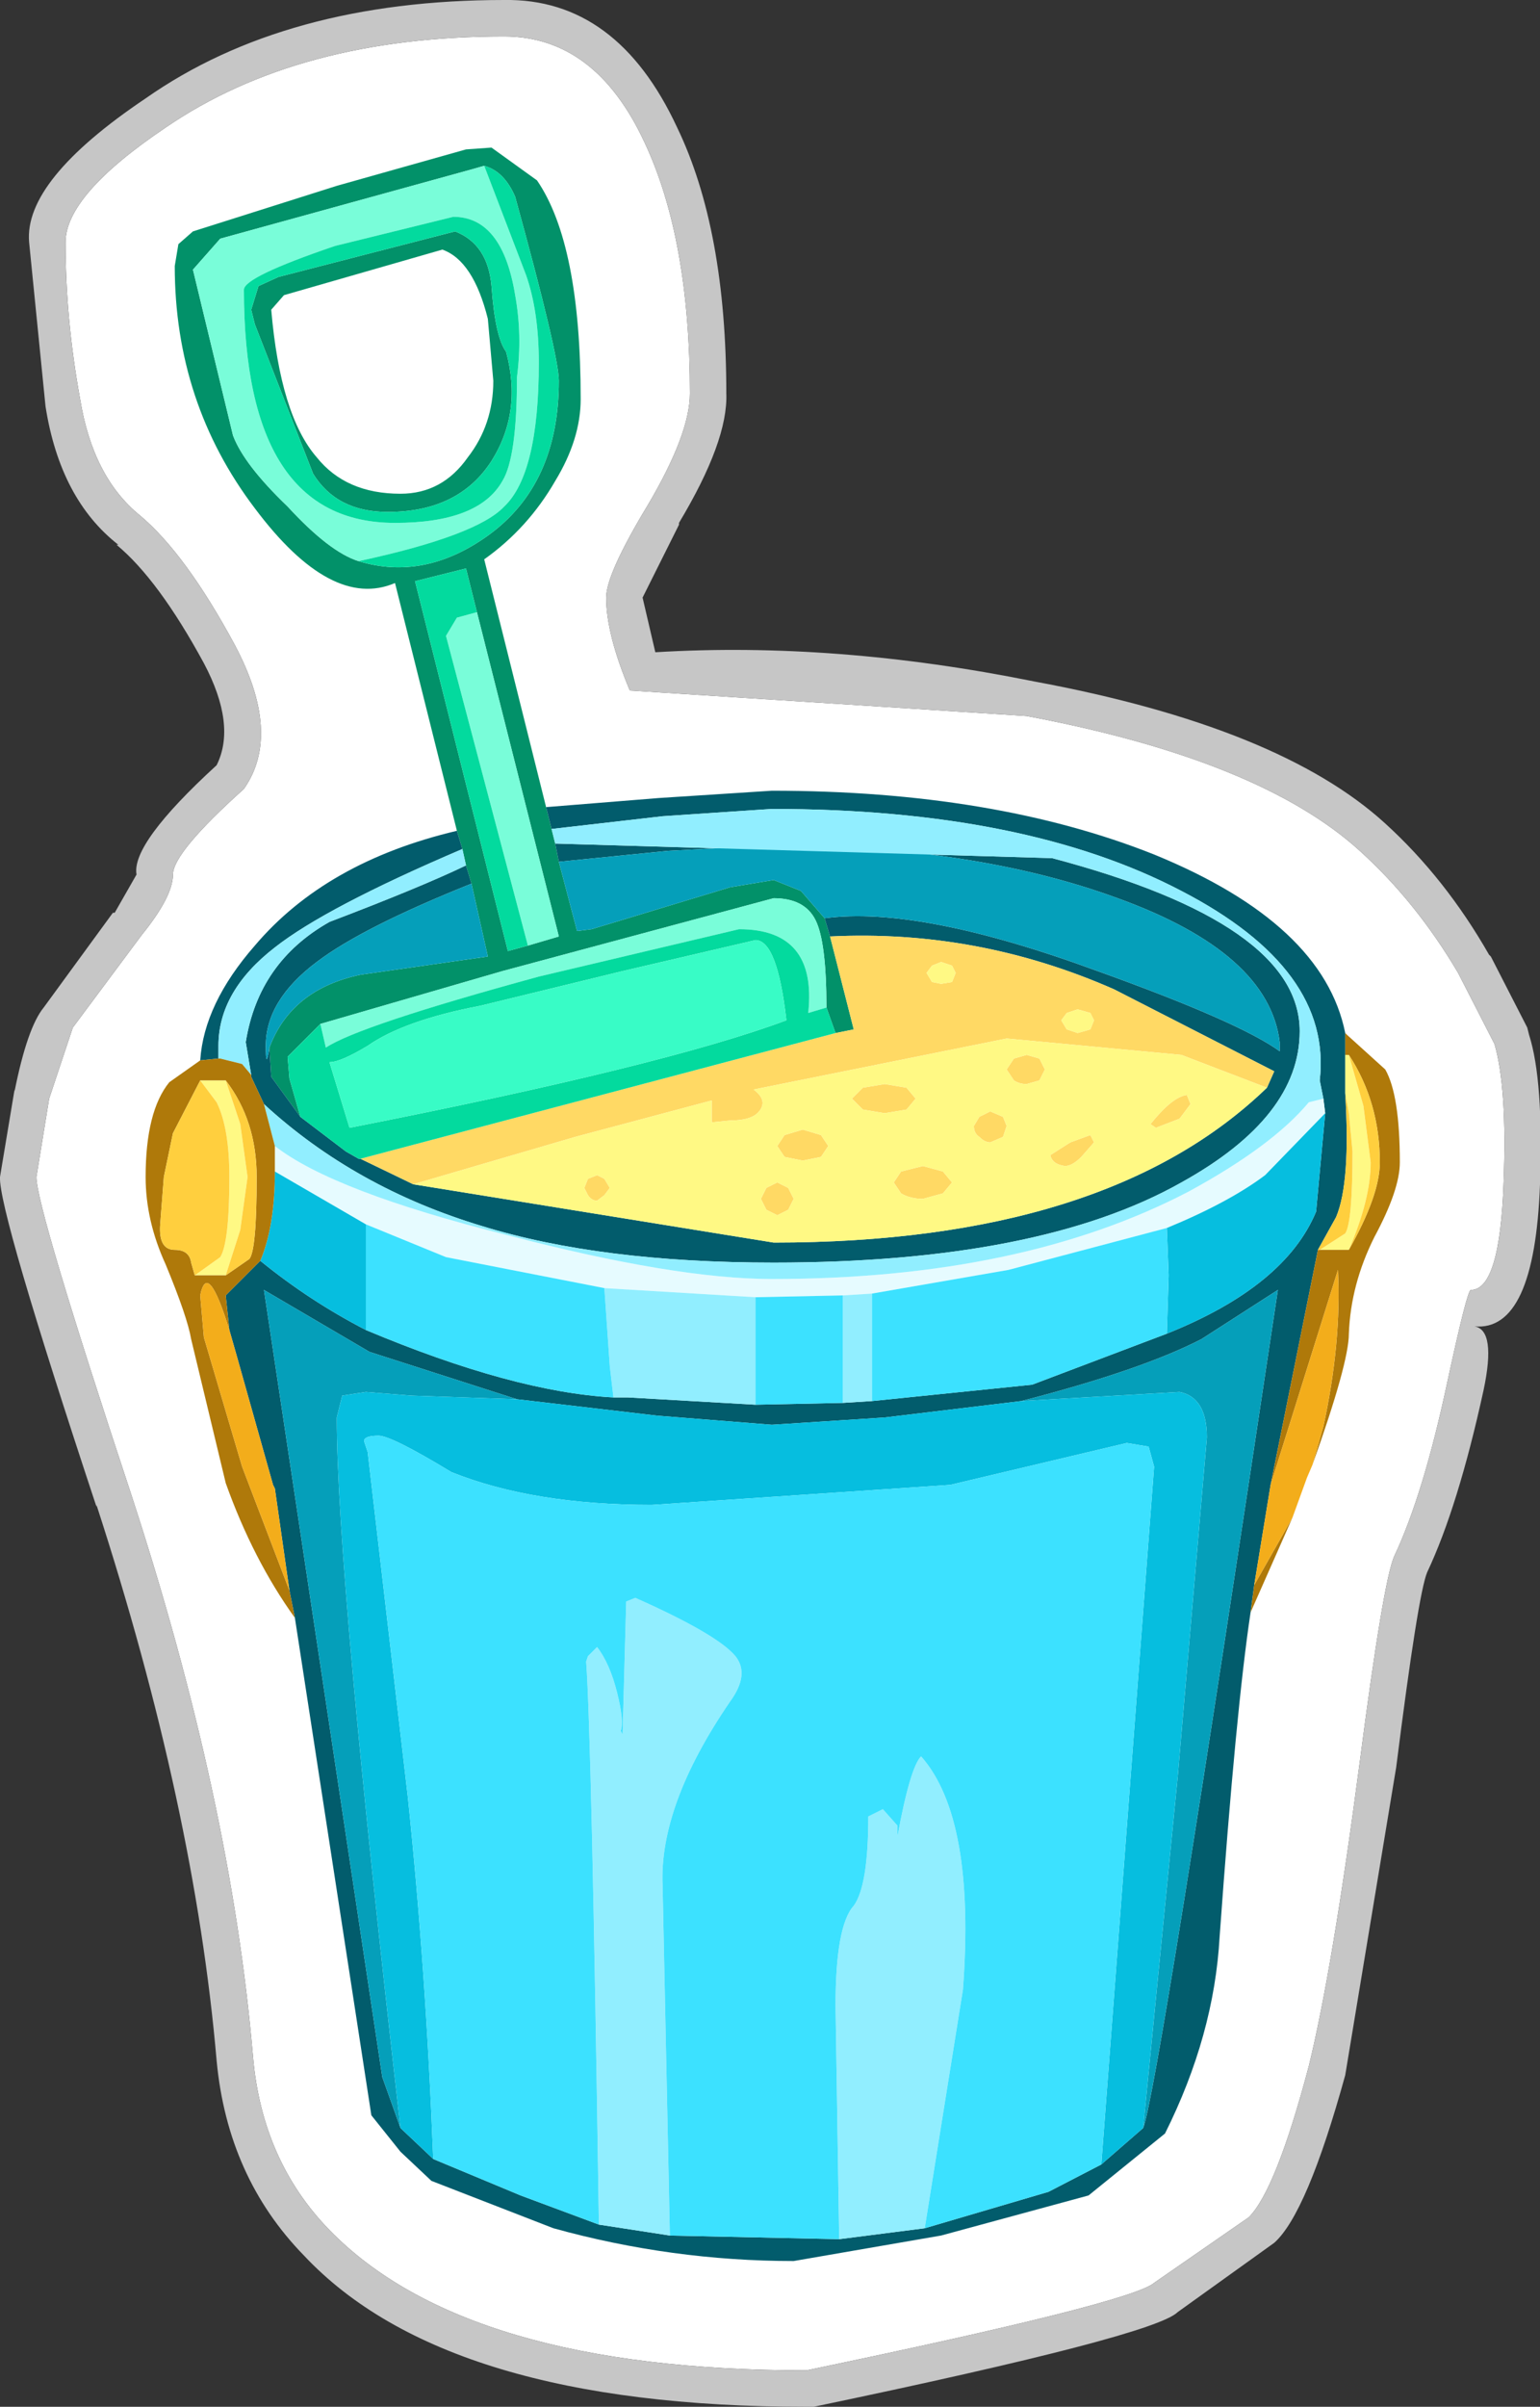 <?xml version="1.0" encoding="UTF-8" standalone="no"?>
<svg xmlns:ffdec="https://www.free-decompiler.com/flash" xmlns:xlink="http://www.w3.org/1999/xlink" ffdec:objectType="shape" height="66.05px" width="42.3px" xmlns="http://www.w3.org/2000/svg">
  <rect width="100%" height="100%" fill="#333333" stroke="none"/>
  <g transform="matrix(1.0, 0.0, 0.0, 1.0, 21.25, 33.0)">
    <path d="M-3.95 -14.05 L6.95 -13.35 Q13.35 -12.15 16.1 -9.65 17.65 -8.25 18.8 -6.3 L19.8 -4.35 Q20.15 -3.15 20.05 -0.55 19.95 2.4 19.15 2.4 19.05 2.4 18.5 4.95 17.85 8.0 17.05 9.7 16.75 10.35 16.1 15.35 15.35 21.05 14.7 23.7 13.8 27.1 13.05 27.85 L10.45 29.65 Q9.8 30.2 0.9 32.05 -8.45 32.05 -12.2 28.2 -14.05 26.3 -14.3 23.45 -14.9 16.4 -17.65 8.0 -20.25 0.15 -20.25 -0.7 L-19.9 -2.85 -19.25 -4.8 -17.35 -7.35 Q-16.5 -8.4 -16.5 -9.0 -16.5 -9.6 -14.55 -11.35 -13.5 -12.85 -14.8 -15.3 -16.15 -17.8 -17.4 -18.85 -18.7 -19.9 -19.05 -22.05 -19.45 -24.25 -19.45 -26.35 -19.45 -27.65 -16.7 -29.5 -13.05 -32.0 -7.4 -32.0 -4.9 -32.0 -3.55 -29.1 -2.3 -26.45 -2.3 -22.2 -2.3 -21.1 -3.45 -19.15 -4.6 -17.25 -4.6 -16.6 -4.6 -15.6 -3.95 -14.05" fill="#ffffff" fill-rule="evenodd" stroke="none"/>
    <path d="M-3.6 -16.6 L-3.25 -15.1 Q1.7 -15.4 7.15 -14.3 13.9 -13.05 16.8 -10.4 18.45 -8.9 19.65 -6.8 L19.7 -6.75 20.7 -4.8 20.75 -4.6 Q21.15 -3.35 21.05 -0.5 20.9 3.55 19.25 3.4 19.85 3.5 19.5 5.15 18.8 8.35 17.95 10.15 17.7 10.75 17.1 15.5 L15.7 23.95 Q14.65 27.75 13.75 28.55 L11.1 30.45 Q10.45 31.1 1.1 33.05 L0.9 33.05 Q-9.0 33.05 -12.9 28.9 -15.0 26.75 -15.3 23.55 -15.9 16.6 -18.6 8.3 L-18.6 8.35 Q-21.3 0.2 -21.25 -0.7 L-20.85 -3.1 -20.85 -3.05 Q-20.5 -4.8 -20.05 -5.35 L-18.15 -7.95 -18.1 -7.95 -17.5 -9.0 Q-17.65 -9.85 -15.3 -12.0 -14.75 -13.1 -15.65 -14.8 -16.9 -17.1 -18.05 -18.05 L-18.0 -18.05 Q-19.6 -19.3 -20.0 -21.85 L-20.45 -26.35 Q-20.6 -28.05 -17.25 -30.3 -13.4 -33.0 -7.4 -33.0 -4.3 -33.05 -2.65 -29.5 -1.3 -26.7 -1.3 -22.2 -1.25 -20.9 -2.6 -18.65 L-2.6 -18.6 -3.6 -16.6 M-3.95 -14.05 Q-4.6 -15.6 -4.6 -16.6 -4.6 -17.25 -3.45 -19.15 -2.3 -21.1 -2.3 -22.2 -2.3 -26.45 -3.55 -29.1 -4.9 -32.0 -7.4 -32.0 -13.05 -32.0 -16.7 -29.5 -19.45 -27.65 -19.45 -26.35 -19.45 -24.25 -19.05 -22.05 -18.7 -19.9 -17.4 -18.85 -16.15 -17.8 -14.8 -15.3 -13.5 -12.85 -14.55 -11.35 -16.5 -9.6 -16.5 -9.0 -16.5 -8.4 -17.35 -7.35 L-19.25 -4.8 -19.9 -2.85 -20.25 -0.7 Q-20.25 0.15 -17.65 8.0 -14.9 16.4 -14.3 23.45 -14.05 26.3 -12.2 28.2 -8.45 32.05 0.9 32.05 9.8 30.2 10.45 29.65 L13.05 27.85 Q13.8 27.1 14.7 23.7 15.35 21.05 16.1 15.35 16.75 10.35 17.05 9.7 17.85 8.0 18.5 4.95 19.05 2.4 19.15 2.4 19.95 2.4 20.05 -0.55 20.15 -3.15 19.8 -4.35 L18.8 -6.3 Q17.65 -8.25 16.1 -9.65 13.35 -12.15 6.95 -13.35 L-3.95 -14.05" fill="#c6c6c6" fill-rule="evenodd" stroke="none"/>
    <path d="M1.45 -5.35 Q1.45 -7.15 1.15 -7.75 0.85 -8.35 0.0 -8.35 L-7.45 -6.35 -12.45 -4.9 -13.35 -4.0 -13.3 -3.4 -13.0 -2.35 -13.8 -3.45 -13.85 -4.25 Q-13.25 -5.85 -11.35 -6.25 L-7.85 -6.75 -8.3 -8.75 -8.45 -9.25 -8.55 -9.7 -8.7 -10.2 -10.4 -17.0 Q-12.15 -16.25 -14.25 -19.05 -16.45 -21.95 -16.45 -25.7 L-16.35 -26.3 -15.95 -26.65 -12.0 -27.9 -8.45 -28.9 -7.75 -28.95 -6.5 -28.05 Q-5.3 -26.3 -5.3 -22.05 -5.3 -20.95 -6.0 -19.8 -6.75 -18.5 -7.95 -17.65 L-6.25 -10.85 -6.1 -10.25 -6.0 -9.85 -5.9 -9.35 -5.4 -7.45 -5.0 -7.5 -1.2 -8.65 0.0 -8.85 0.75 -8.55 1.4 -7.8 1.55 -7.3 2.2 -4.75 1.7 -4.65 1.45 -5.35 M-7.95 -28.45 L-8.3 -28.35 -15.2 -26.45 -15.95 -25.6 -14.85 -21.05 Q-14.55 -20.25 -13.35 -19.1 -12.2 -17.85 -11.4 -17.6 -9.6 -17.05 -7.85 -18.3 -5.9 -19.7 -5.9 -22.55 -5.9 -23.25 -7.1 -27.6 -7.4 -28.3 -7.95 -28.45 M-8.75 -26.65 Q-7.85 -26.3 -7.75 -25.15 -7.65 -23.75 -7.35 -23.35 -6.9 -21.7 -7.75 -20.35 -8.65 -18.95 -10.6 -18.95 -12.0 -18.95 -12.65 -20.0 L-14.25 -24.1 -14.35 -24.5 -14.15 -25.15 -13.6 -25.4 -8.75 -26.65 M-7.7 -22.55 L-7.85 -24.25 Q-8.25 -25.85 -9.1 -26.15 L-13.45 -24.9 -13.8 -24.5 Q-13.55 -21.6 -12.55 -20.45 -11.75 -19.45 -10.25 -19.45 -9.1 -19.45 -8.4 -20.45 -7.7 -21.35 -7.7 -22.55 M-6.75 -7.05 L-5.9 -7.3 -8.15 -16.2 -8.45 -17.4 -9.85 -17.05 -7.3 -6.9 -6.75 -7.05" fill="#029169" fill-rule="evenodd" stroke="none"/>
    <path d="M-12.45 -4.9 L-7.45 -6.35 0.0 -8.35 Q0.85 -8.35 1.15 -7.75 1.45 -7.15 1.45 -5.35 L0.95 -5.2 Q1.2 -7.5 -0.95 -7.5 L-6.45 -6.2 Q-11.4 -4.85 -12.3 -4.25 L-12.45 -4.9 M-11.4 -17.6 Q-12.2 -17.85 -13.35 -19.1 -14.55 -20.25 -14.85 -21.05 L-15.95 -25.6 -15.2 -26.45 -8.3 -28.35 -7.95 -28.45 -6.8 -25.45 Q-6.45 -24.45 -6.45 -23.05 -6.45 -20.0 -7.4 -19.1 -8.15 -18.3 -11.4 -17.6 M-7.05 -22.65 Q-6.9 -23.8 -7.1 -24.9 -7.45 -27.05 -8.8 -27.05 L-12.05 -26.25 Q-14.55 -25.4 -14.55 -25.05 -14.55 -18.65 -10.4 -18.65 -8.1 -18.65 -7.45 -19.8 -7.05 -20.45 -7.05 -22.65 M-6.75 -7.05 L-9.0 -15.55 -8.7 -16.05 -8.15 -16.2 -5.9 -7.3 -6.75 -7.05" fill="#79fdd9" fill-rule="evenodd" stroke="none"/>
    <path d="M1.55 -7.3 L1.4 -7.8 Q4.0 -8.15 8.9 -6.35 12.8 -4.95 13.9 -4.15 L13.9 -4.4 Q13.6 -6.85 9.45 -8.35 5.5 -9.8 -0.05 -9.8 L-2.9 -9.65 -5.9 -9.35 -6.0 -9.85 7.65 -9.45 Q14.45 -7.65 14.45 -4.7 14.45 -2.35 11.2 -0.55 7.3 1.65 0.0 1.65 -4.75 1.65 -8.0 0.65 -11.5 -0.4 -14.0 -2.7 L-14.35 -3.45 -14.35 -3.5 -14.5 -4.4 Q-14.15 -6.6 -12.2 -7.7 -9.7 -8.65 -8.45 -9.25 L-8.3 -8.75 Q-11.3 -7.55 -12.55 -6.6 -13.95 -5.55 -13.95 -4.3 -13.95 -3.6 -13.85 -4.25 L-13.8 -3.45 -13.0 -2.35 -11.75 -1.4 -11.4 -1.2 -11.35 -1.2 -9.9 -0.5 0.0 1.1 Q9.15 1.1 13.55 -3.15 L13.75 -3.6 9.35 -5.85 Q5.6 -7.5 1.55 -7.3 M-6.1 -10.25 L-6.25 -10.85 -3.15 -11.1 -0.05 -11.3 Q6.05 -11.3 10.45 -9.55 15.1 -7.65 15.7 -4.65 L15.7 -4.05 15.7 -3.0 Q15.85 -0.55 15.45 0.4 L14.95 1.3 13.65 7.75 13.2 10.5 13.1 11.25 Q12.7 13.9 12.25 20.15 12.1 22.85 10.75 25.55 L8.65 27.25 4.6 28.35 0.55 29.05 Q-2.8 29.05 -6.05 28.15 L-9.4 26.85 -10.25 26.05 -11.05 25.05 -13.15 11.4 -13.3 10.65 -13.7 7.85 -13.75 7.75 -14.75 4.2 -14.95 3.5 -15.05 2.55 -14.1 1.6 Q-12.75 2.7 -11.2 3.5 -7.15 5.2 -4.4 5.35 L-4.0 5.35 -0.5 5.55 1.9 5.5 2.7 5.45 7.1 5.0 10.8 3.6 Q14.05 2.3 14.9 0.25 L15.15 -2.45 15.1 -2.85 15.0 -3.35 Q15.35 -6.4 11.2 -8.55 6.9 -10.8 -0.05 -10.8 L-3.05 -10.6 -6.1 -10.25 M-8.7 -10.2 L-8.55 -9.7 Q-12.3 -8.1 -13.7 -7.0 -15.25 -5.8 -15.25 -4.3 L-15.25 -3.95 -15.75 -3.9 Q-15.65 -5.45 -14.25 -7.05 -12.3 -9.35 -8.7 -10.2 M10.15 25.4 Q10.55 24.4 13.85 2.4 L11.75 3.75 Q10.1 4.6 6.8 5.45 L3.05 5.9 -0.05 6.1 -3.2 5.85 -7.05 5.4 -11.1 4.1 -14.0 2.4 -10.75 24.0 -10.25 25.4 -9.35 26.25 -6.95 27.25 -4.8 28.05 -2.85 28.35 1.8 28.45 4.15 28.15 7.55 27.15 9.0 26.4 10.15 25.4" fill="#025c6c" fill-rule="evenodd" stroke="none"/>
    <path d="M1.4 -7.8 L0.75 -8.55 0.0 -8.85 -1.2 -8.65 -5.0 -7.5 -5.4 -7.45 -5.9 -9.35 -2.9 -9.65 -0.05 -9.8 Q5.5 -9.8 9.45 -8.35 13.6 -6.85 13.9 -4.4 L13.9 -4.15 Q12.8 -4.95 8.9 -6.35 4.0 -8.15 1.4 -7.8 M-8.3 -8.75 L-7.85 -6.75 -11.35 -6.25 Q-13.25 -5.85 -13.85 -4.25 -13.95 -3.6 -13.95 -4.3 -13.95 -5.55 -12.55 -6.6 -11.3 -7.55 -8.3 -8.75 M6.8 5.45 Q10.1 4.6 11.75 3.75 L13.85 2.4 Q10.55 24.4 10.15 25.4 L11.1 15.75 11.9 6.45 Q11.9 5.35 11.15 5.2 L6.8 5.45 M-10.25 25.4 L-10.75 24.0 -14.0 2.4 -11.1 4.1 -7.05 5.4 -9.95 5.3 -11.2 5.2 -11.85 5.3 -12.0 5.9 Q-12.0 10.15 -10.25 25.4" fill="#059fba" fill-rule="evenodd" stroke="none"/>
    <path d="M1.7 -4.65 L2.2 -4.75 1.55 -7.3 Q5.6 -7.5 9.35 -5.85 L13.75 -3.6 13.55 -3.15 11.2 -4.05 6.4 -4.5 -0.55 -3.1 Q-0.15 -2.8 -0.4 -2.5 -0.6 -2.25 -1.2 -2.25 L-1.7 -2.2 -1.7 -2.7 -1.7 -2.8 -5.45 -1.8 -9.9 -0.5 -11.35 -1.2 1.7 -4.65 M5.0 -6.3 L4.9 -6.5 4.6 -6.6 4.35 -6.5 4.2 -6.3 4.35 -6.05 4.6 -6.0 4.9 -6.05 5.0 -6.3 M3.9 -2.85 L3.65 -2.55 3.05 -2.45 2.45 -2.55 2.15 -2.85 2.45 -3.15 3.05 -3.25 3.65 -3.15 3.9 -2.85 M1.5 -1.55 L1.3 -1.25 0.8 -1.15 0.3 -1.25 0.1 -1.55 0.3 -1.85 0.8 -2.0 1.3 -1.85 1.5 -1.55 M0.55 -0.1 L0.4 0.2 0.1 0.35 -0.2 0.2 -0.35 -0.1 -0.2 -0.4 0.1 -0.55 0.4 -0.4 0.55 -0.1 M4.9 -0.55 L4.65 -0.25 4.1 -0.1 Q3.75 -0.1 3.5 -0.25 L3.3 -0.55 3.5 -0.85 4.1 -1.0 4.65 -0.85 4.9 -0.55 M8.8 -5.0 L8.7 -5.2 8.35 -5.3 8.05 -5.2 7.9 -5.0 8.05 -4.75 8.35 -4.65 8.7 -4.75 8.8 -5.0 M7.45 -3.65 L7.3 -3.35 6.95 -3.25 Q6.75 -3.25 6.6 -3.35 L6.4 -3.65 6.6 -3.95 6.95 -4.05 7.3 -3.95 7.45 -3.65 M6.4 -2.1 L6.3 -1.8 5.95 -1.65 Q5.8 -1.65 5.65 -1.8 5.5 -1.9 5.5 -2.1 L5.65 -2.35 5.95 -2.5 6.3 -2.35 6.4 -2.1 M8.8 -1.65 L8.45 -1.25 Q8.2 -1.0 8.0 -1.0 7.65 -1.05 7.6 -1.3 L8.15 -1.65 8.7 -1.85 8.8 -1.65 M11.45 -2.7 L11.15 -2.3 10.5 -2.05 10.35 -2.15 Q10.95 -2.9 11.35 -2.95 L11.45 -2.7 M-4.5 -0.4 L-4.65 -0.2 -4.85 -0.05 Q-5.0 -0.05 -5.1 -0.2 L-5.2 -0.4 -5.1 -0.65 -4.85 -0.75 -4.65 -0.65 -4.5 -0.4" fill="#ffd964" fill-rule="evenodd" stroke="none"/>
    <path d="M5.0 -6.3 L4.9 -6.05 4.6 -6.0 4.35 -6.05 4.2 -6.3 4.35 -6.5 4.6 -6.6 4.9 -6.5 5.0 -6.3 M4.9 -0.55 L4.65 -0.85 4.1 -1.0 3.5 -0.85 3.3 -0.55 3.5 -0.25 Q3.75 -0.1 4.1 -0.1 L4.65 -0.25 4.9 -0.55 M0.55 -0.1 L0.4 -0.4 0.1 -0.55 -0.2 -0.4 -0.35 -0.1 -0.2 0.2 0.1 0.35 0.4 0.2 0.55 -0.1 M1.5 -1.55 L1.3 -1.85 0.8 -2.0 0.3 -1.85 0.1 -1.55 0.3 -1.25 0.8 -1.15 1.3 -1.25 1.5 -1.55 M3.9 -2.85 L3.65 -3.15 3.05 -3.25 2.45 -3.15 2.15 -2.85 2.45 -2.55 3.05 -2.45 3.65 -2.55 3.9 -2.85 M8.8 -5.0 L8.7 -4.75 8.35 -4.65 8.05 -4.75 7.9 -5.0 8.05 -5.2 8.35 -5.3 8.7 -5.2 8.8 -5.0 M8.8 -1.65 L8.7 -1.85 8.15 -1.65 7.6 -1.3 Q7.65 -1.05 8.0 -1.0 8.2 -1.0 8.45 -1.25 L8.8 -1.65 M6.4 -2.1 L6.3 -2.35 5.95 -2.5 5.65 -2.35 5.5 -2.1 Q5.5 -1.9 5.65 -1.8 5.8 -1.65 5.95 -1.65 L6.3 -1.8 6.4 -2.1 M7.45 -3.65 L7.3 -3.95 6.95 -4.05 6.6 -3.95 6.4 -3.65 6.6 -3.35 Q6.75 -3.25 6.95 -3.25 L7.3 -3.35 7.45 -3.65 M13.55 -3.15 Q9.15 1.1 0.0 1.1 L-9.9 -0.5 -5.45 -1.8 -1.7 -2.8 -1.7 -2.7 -1.7 -2.2 -1.2 -2.25 Q-0.6 -2.25 -0.4 -2.5 -0.15 -2.8 -0.55 -3.1 L6.4 -4.5 11.2 -4.05 13.55 -3.15 M11.45 -2.7 L11.35 -2.95 Q10.95 -2.9 10.35 -2.15 L10.5 -2.05 11.15 -2.3 11.45 -2.7 M15.7 -4.05 L15.8 -4.05 16.2 -2.65 16.4 -1.1 Q16.4 -0.1 15.8 1.3 L15.0 1.3 15.7 0.85 Q15.9 0.55 15.9 -1.4 L15.8 -2.45 15.7 -3.0 15.7 -4.05 M-15.9 2.0 L-15.2 1.5 Q-14.95 1.1 -14.95 -0.7 -14.95 -2.05 -15.3 -2.75 L-15.75 -3.35 -15.05 -3.35 -14.65 -2.15 -14.45 -0.7 -14.65 0.75 -15.05 2.0 -15.9 2.0 M-4.5 -0.4 L-4.65 -0.65 -4.85 -0.75 -5.1 -0.65 -5.2 -0.4 -5.1 -0.2 Q-5.0 -0.05 -4.85 -0.05 L-4.65 -0.2 -4.5 -0.4" fill="#fff984" fill-rule="evenodd" stroke="none"/>
    <path d="M1.45 -5.35 L1.7 -4.65 -11.35 -1.2 -11.4 -1.2 -11.75 -1.4 -13.0 -2.35 -13.3 -3.4 -13.35 -4.0 -12.45 -4.9 -12.3 -4.25 Q-11.4 -4.85 -6.45 -6.2 L-0.95 -7.5 Q1.2 -7.5 0.95 -5.2 L1.45 -5.35 M-7.95 -28.45 Q-7.4 -28.3 -7.1 -27.6 -5.9 -23.25 -5.9 -22.55 -5.9 -19.7 -7.85 -18.3 -9.6 -17.05 -11.4 -17.6 -8.15 -18.3 -7.4 -19.1 -6.45 -20.0 -6.45 -23.05 -6.45 -24.45 -6.8 -25.45 L-7.95 -28.45 M-7.05 -22.65 Q-7.05 -20.45 -7.45 -19.8 -8.1 -18.65 -10.4 -18.65 -14.55 -18.65 -14.55 -25.05 -14.55 -25.4 -12.05 -26.25 L-8.8 -27.05 Q-7.45 -27.05 -7.1 -24.9 -6.9 -23.8 -7.05 -22.65 M-8.75 -26.65 L-13.6 -25.4 -14.15 -25.15 -14.35 -24.5 -14.25 -24.1 -12.65 -20.0 Q-12.0 -18.95 -10.6 -18.95 -8.65 -18.95 -7.75 -20.35 -6.9 -21.7 -7.35 -23.35 -7.65 -23.75 -7.75 -25.15 -7.85 -26.3 -8.75 -26.65 M-8.15 -16.2 L-8.7 -16.05 -9.0 -15.55 -6.75 -7.05 -7.3 -6.9 -9.85 -17.05 -8.45 -17.4 -8.15 -16.2 M-0.5 -7.2 L-4.15 -6.35 -8.05 -5.4 Q-10.15 -5.0 -11.15 -4.3 -11.9 -3.85 -12.2 -3.85 L-11.65 -2.05 Q-3.0 -3.75 0.35 -5.0 0.1 -7.2 -0.5 -7.2" fill="#03da9e" fill-rule="evenodd" stroke="none"/>
    <path d="M-13.7 -1.55 Q-12.1 -0.3 -7.3 0.9 -2.7 2.1 -0.05 2.1 6.8 2.1 11.4 -0.3 13.7 -1.55 14.7 -2.75 L15.1 -2.85 15.15 -2.45 13.5 -0.75 Q12.5 0.0 10.8 0.7 L6.45 1.85 2.7 2.5 1.9 2.55 -0.5 2.6 -4.65 2.35 -9.0 1.5 -11.2 0.6 -13.7 -0.85 -13.7 -1.55" fill="#e6fbff" fill-rule="evenodd" stroke="none"/>
    <path d="M-6.0 -9.85 L-6.1 -10.25 -3.05 -10.6 -0.05 -10.8 Q6.9 -10.8 11.2 -8.55 15.35 -6.4 15.0 -3.35 L15.1 -2.85 14.7 -2.75 Q13.7 -1.55 11.4 -0.3 6.8 2.1 -0.05 2.1 -2.7 2.1 -7.3 0.9 -12.1 -0.3 -13.7 -1.55 L-14.0 -2.7 Q-11.5 -0.4 -8.0 0.65 -4.75 1.65 0.0 1.65 7.3 1.65 11.2 -0.55 14.45 -2.35 14.45 -4.7 14.45 -7.65 7.65 -9.45 L-6.0 -9.85 M-8.55 -9.7 L-8.45 -9.25 Q-9.7 -8.65 -12.2 -7.7 -14.15 -6.6 -14.5 -4.4 L-14.35 -3.5 -14.6 -3.8 -15.2 -3.95 -15.25 -3.95 -15.25 -4.3 Q-15.25 -5.8 -13.7 -7.0 -12.3 -8.1 -8.55 -9.7 M-4.65 2.35 L-0.5 2.6 -0.5 5.55 -4.0 5.35 -4.4 5.35 -4.5 4.5 -4.65 2.35 M1.9 2.55 L2.7 2.5 2.7 5.45 1.9 5.5 1.9 2.55 M4.15 28.15 L1.8 28.45 1.7 22.05 Q1.7 19.85 2.2 19.3 2.6 18.75 2.6 16.85 L3.0 16.65 3.4 17.1 3.4 17.4 Q3.75 15.5 4.05 15.2 5.55 16.9 5.2 21.6 L4.15 28.15 M-2.85 28.35 L-4.8 28.05 Q-5.0 14.6 -5.15 12.6 L-5.1 12.45 -4.85 12.2 Q-4.5 12.65 -4.3 13.45 -4.1 14.25 -4.2 14.5 L-4.15 14.6 -4.05 10.95 -3.8 10.85 Q-1.55 11.85 -1.05 12.45 -0.65 12.95 -1.2 13.7 -3.15 16.55 -3.05 18.75 L-2.85 28.35" fill="#91eeff" fill-rule="evenodd" stroke="none"/>
    <path d="M-13.7 -0.85 L-11.2 0.6 -11.2 3.5 Q-12.75 2.7 -14.1 1.6 -13.7 0.65 -13.7 -0.85 M10.8 0.7 Q12.5 0.0 13.5 -0.75 L15.15 -2.45 14.9 0.25 Q14.05 2.3 10.8 3.6 L10.85 2.0 10.8 0.7 M10.15 25.4 L9.0 26.4 10.45 7.25 10.3 6.7 9.7 6.6 4.85 7.75 -3.35 8.3 Q-6.6 8.3 -8.85 7.4 -10.5 6.4 -10.85 6.4 -11.25 6.4 -11.25 6.55 L-11.15 6.85 -10.05 16.3 Q-9.55 21.05 -9.35 26.25 L-10.25 25.4 Q-12.0 10.15 -12.0 5.9 L-11.85 5.3 -11.2 5.2 -9.95 5.3 -7.05 5.4 -3.2 5.85 -0.05 6.1 3.05 5.9 6.8 5.45 11.15 5.2 Q11.9 5.35 11.9 6.45 L11.1 15.75 10.15 25.4" fill="#06bedf" fill-rule="evenodd" stroke="none"/>
    <path d="M-13.7 -1.55 L-13.7 -0.85 Q-13.7 0.65 -14.1 1.6 L-15.05 2.55 -14.95 3.5 Q-15.55 1.55 -15.75 2.55 L-15.65 3.7 -14.6 7.25 -13.3 10.65 -13.15 11.4 Q-14.3 9.8 -15.05 7.7 L-16.0 3.75 Q-16.1 3.15 -16.7 1.7 -17.25 0.5 -17.25 -0.7 -17.25 -2.5 -16.6 -3.3 L-15.75 -3.9 -15.25 -3.95 -15.2 -3.95 -14.6 -3.8 -14.35 -3.5 -14.35 -3.45 -14.0 -2.7 -13.7 -1.55 M15.7 -4.65 L15.75 -4.6 16.8 -3.65 Q17.2 -2.95 17.2 -1.1 17.2 -0.35 16.5 0.95 15.85 2.25 15.8 3.6 15.8 4.4 14.8 7.2 L15.1 6.15 Q15.6 3.85 15.5 1.85 L13.65 7.75 14.95 1.3 15.0 1.3 15.8 1.3 Q16.65 -0.2 16.65 -1.1 16.65 -2.75 15.8 -4.05 L15.7 -4.05 15.7 -4.65 M14.25 8.65 L13.1 11.25 13.2 10.5 14.25 8.65 M-15.9 2.0 L-15.05 2.0 -14.4 1.55 Q-14.2 1.3 -14.2 -0.7 -14.2 -2.25 -15.05 -3.35 L-15.75 -3.35 -16.5 -1.9 -16.75 -0.7 -16.85 0.6 Q-16.9 1.3 -16.45 1.3 -16.05 1.3 -16.0 1.65 L-15.9 2.0" fill="#af790a" fill-rule="evenodd" stroke="none"/>
    <path d="M15.8 -4.05 Q16.65 -2.75 16.65 -1.1 16.65 -0.2 15.8 1.3 16.4 -0.1 16.4 -1.1 L16.2 -2.65 15.8 -4.05 M15.0 1.3 L14.95 1.3 15.45 0.4 Q15.85 -0.55 15.7 -3.0 L15.8 -2.45 15.9 -1.4 Q15.9 0.55 15.7 0.85 L15.0 1.3 M-15.75 -3.35 L-15.3 -2.75 Q-14.95 -2.05 -14.95 -0.7 -14.95 1.1 -15.2 1.5 L-15.9 2.0 -16.0 1.65 Q-16.05 1.3 -16.45 1.3 -16.9 1.3 -16.85 0.6 L-16.75 -0.7 -16.5 -1.9 -15.75 -3.35 M-15.05 2.0 L-14.65 0.75 -14.45 -0.7 -14.65 -2.15 -15.05 -3.35 Q-14.2 -2.25 -14.2 -0.7 -14.2 1.3 -14.4 1.55 L-15.05 2.0" fill="#ffcf3e" fill-rule="evenodd" stroke="none"/>
    <path d="M-11.2 0.6 L-9.0 1.5 -4.65 2.35 -4.5 4.5 -4.4 5.35 Q-7.15 5.2 -11.2 3.5 L-11.2 0.6 M-0.5 2.6 L1.9 2.55 1.9 5.5 -0.5 5.55 -0.5 2.6 M2.7 2.5 L6.45 1.85 10.8 0.7 10.85 2.0 10.8 3.6 7.1 5.0 2.7 5.45 2.7 2.5 M9.0 26.4 L7.55 27.15 4.15 28.15 5.2 21.6 Q5.55 16.9 4.05 15.2 3.75 15.5 3.4 17.4 L3.4 17.1 3.0 16.65 2.6 16.85 Q2.6 18.75 2.2 19.3 1.7 19.85 1.7 22.05 L1.8 28.45 -2.85 28.35 -3.05 18.75 Q-3.15 16.55 -1.2 13.7 -0.65 12.95 -1.05 12.45 -1.55 11.85 -3.8 10.85 L-4.05 10.95 -4.15 14.6 -4.2 14.5 Q-4.1 14.25 -4.3 13.45 -4.5 12.65 -4.85 12.2 L-5.1 12.45 -5.15 12.6 Q-5.0 14.6 -4.8 28.05 L-6.95 27.25 -9.35 26.25 Q-9.55 21.05 -10.05 16.3 L-11.15 6.85 -11.25 6.55 Q-11.25 6.4 -10.85 6.4 -10.5 6.4 -8.85 7.4 -6.6 8.3 -3.35 8.3 L4.85 7.75 9.7 6.6 10.3 6.7 10.45 7.25 9.0 26.4" fill="#3ce1ff" fill-rule="evenodd" stroke="none"/>
    <path d="M14.8 7.2 L14.65 7.55 14.25 8.65 13.2 10.5 13.65 7.75 15.5 1.85 Q15.6 3.85 15.1 6.15 L14.8 7.2 M-14.95 3.5 L-14.75 4.2 -13.75 7.75 -13.7 7.85 -13.3 10.65 -14.6 7.25 -15.65 3.7 -15.75 2.55 Q-15.55 1.55 -14.95 3.5" fill="#f3ad1b" fill-rule="evenodd" stroke="none"/>
    <path d="M-0.5 -7.2 Q0.1 -7.2 0.35 -5.0 -3.0 -3.75 -11.65 -2.05 L-12.2 -3.85 Q-11.9 -3.85 -11.15 -4.3 -10.15 -5.0 -8.05 -5.4 L-4.15 -6.35 -0.5 -7.2" fill="#38fcc6" fill-rule="evenodd" stroke="none"/>
  </g>
</svg>

